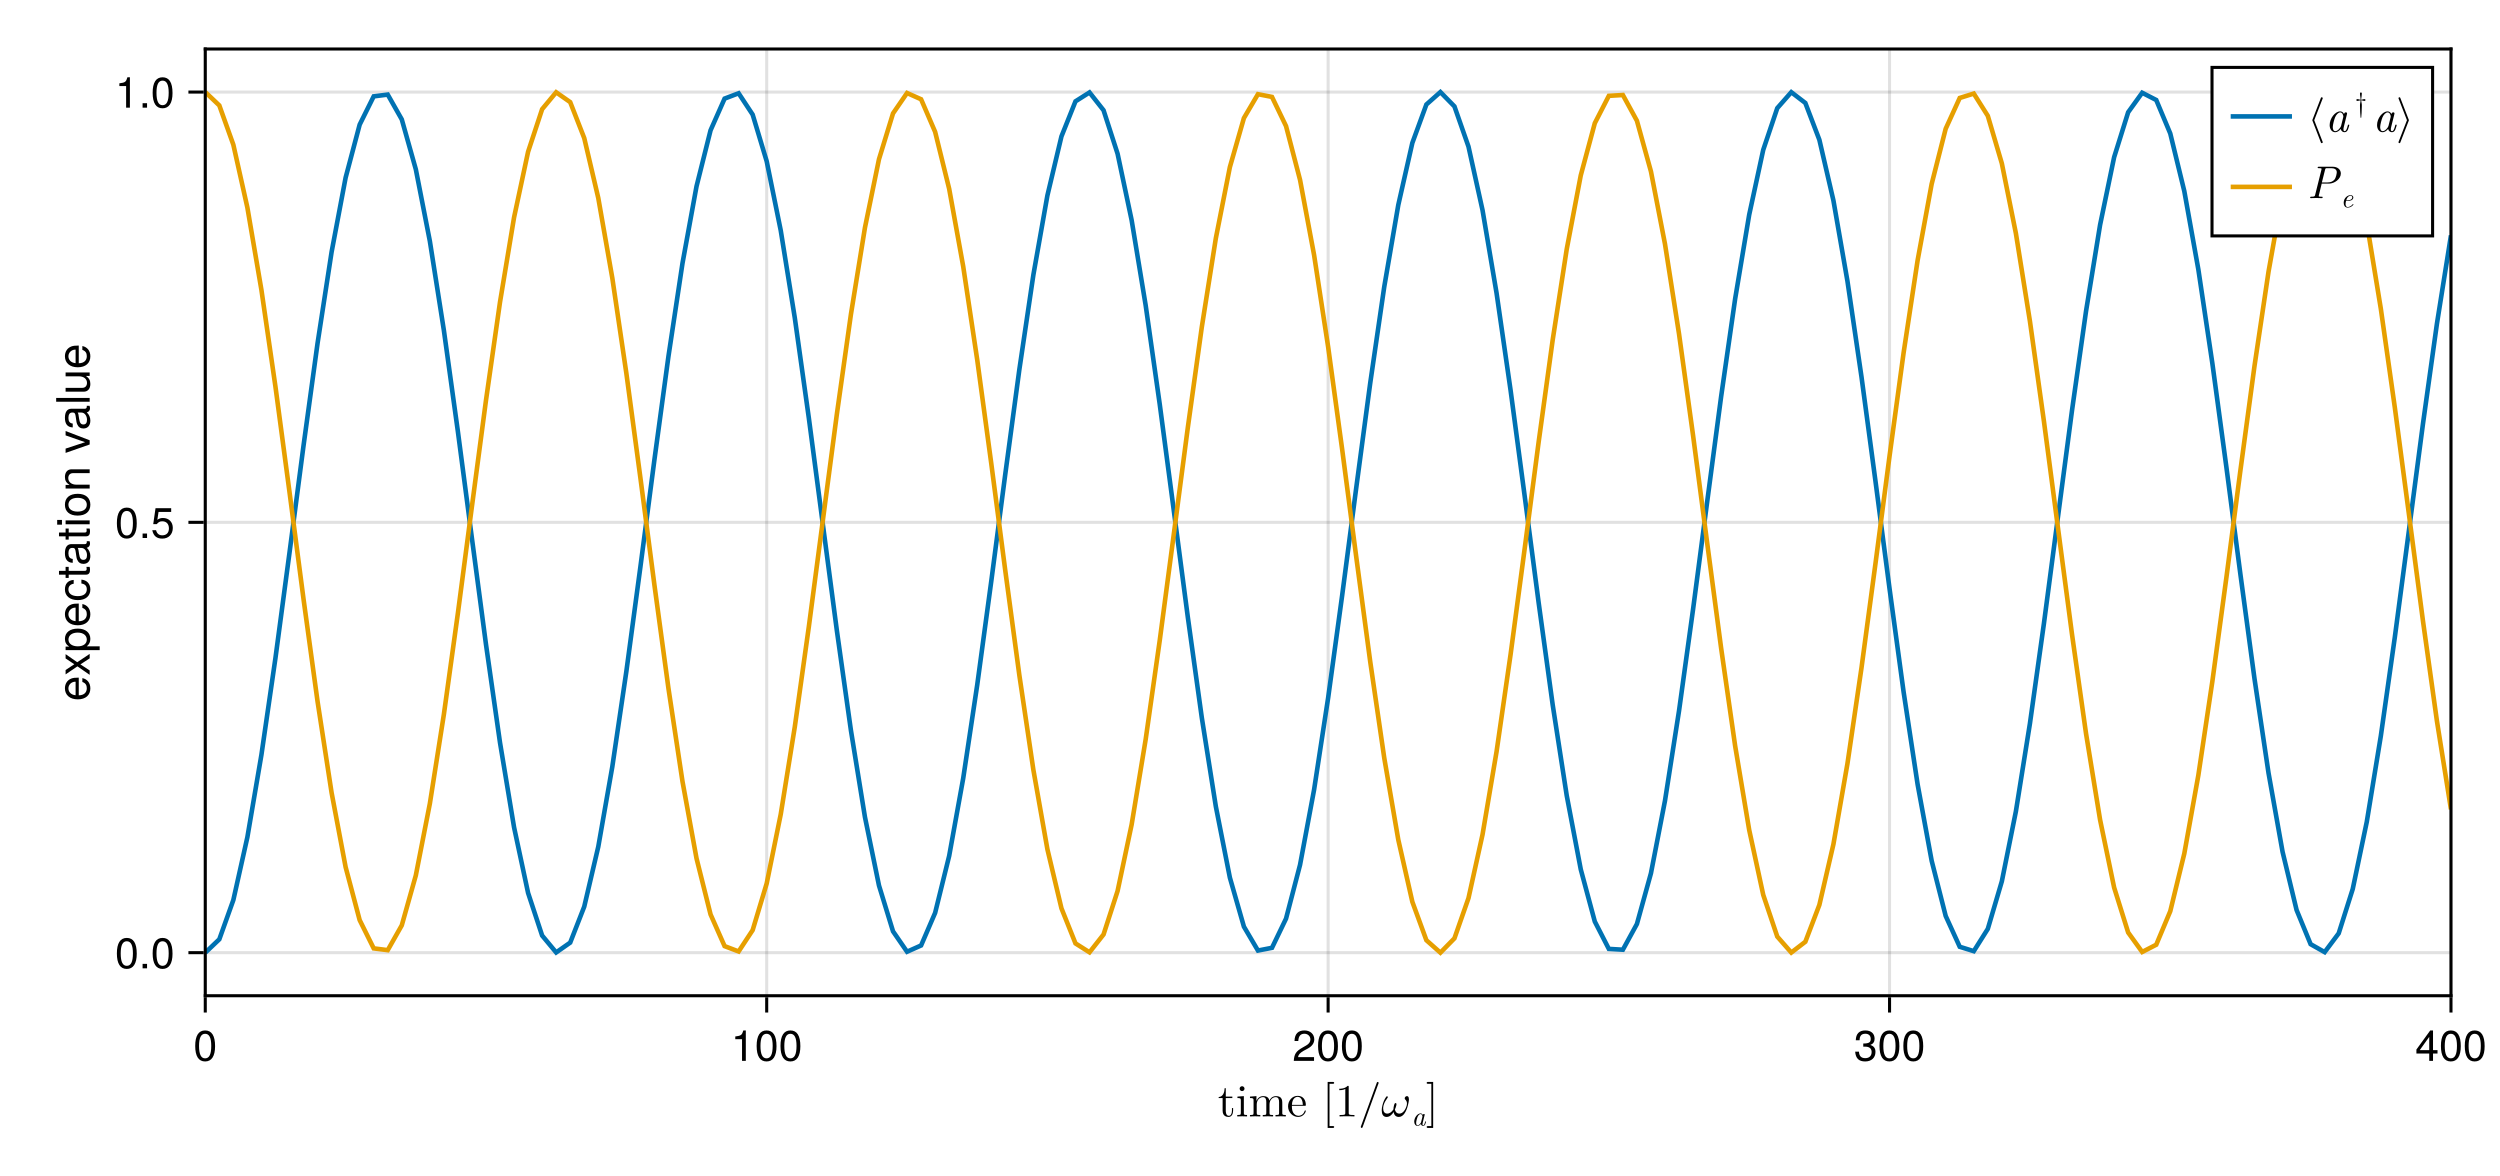 <?xml version="1.0" encoding="UTF-8"?>
<svg xmlns="http://www.w3.org/2000/svg" xmlns:xlink="http://www.w3.org/1999/xlink" width="816" height="384" viewBox="0 0 816 384">
<defs>
<g>
<g id="glyph-0-0-7b65177d">
<path d="M 4.984 -1.859 L 4.984 -2.719 L 4.609 -2.719 L 4.609 -1.891 C 4.609 -0.781 4.156 -0.203 3.594 -0.203 C 2.594 -0.203 2.594 -1.578 2.594 -1.828 L 2.594 -6 L 4.734 -6 L 4.734 -6.469 L 2.594 -6.469 L 2.594 -9.219 L 2.219 -9.219 C 2.203 -8 1.75 -6.391 0.281 -6.328 L 0.281 -6 L 1.562 -6 L 1.562 -1.859 C 1.562 -0.016 2.953 0.172 3.5 0.172 C 4.562 0.172 4.984 -0.906 4.984 -1.859 Z M 4.984 -1.859 "/>
</g>
<g id="glyph-0-1-7b65177d">
<path d="M 12.188 0 L 12.188 -0.469 C 11.422 -0.469 11.047 -0.469 11.031 -0.922 L 11.031 -3.781 C 11.031 -5.062 11.031 -5.531 10.562 -6.078 C 10.344 -6.328 9.859 -6.625 8.984 -6.625 C 7.719 -6.625 7.062 -5.734 6.812 -5.156 C 6.594 -6.469 5.484 -6.625 4.812 -6.625 C 3.719 -6.625 3.016 -5.984 2.594 -5.062 L 2.594 -6.625 L 0.484 -6.469 L 0.484 -6 C 1.531 -6 1.656 -5.891 1.656 -5.156 L 1.656 -1.141 C 1.656 -0.469 1.484 -0.469 0.484 -0.469 L 0.484 0 L 2.172 -0.047 L 3.859 0 L 3.859 -0.469 C 2.844 -0.469 2.688 -0.469 2.688 -1.141 L 2.688 -3.906 C 2.688 -5.453 3.75 -6.297 4.703 -6.297 C 5.656 -6.297 5.812 -5.484 5.812 -4.641 L 5.812 -1.141 C 5.812 -0.469 5.656 -0.469 4.656 -0.469 L 4.656 0 L 6.344 -0.047 L 8.031 0 L 8.031 -0.469 C 7.016 -0.469 6.859 -0.469 6.859 -1.141 L 6.859 -3.906 C 6.859 -5.453 7.922 -6.297 8.875 -6.297 C 9.828 -6.297 9.984 -5.484 9.984 -4.641 L 9.984 -1.141 C 9.984 -0.469 9.828 -0.469 8.812 -0.469 L 8.812 0 L 10.516 -0.047 Z M 12.188 0 "/>
</g>
<g id="glyph-0-2-7b65177d">
<path d="M 3.844 3.453 C 3.844 3.281 3.703 3.156 3.547 3.156 L 2.312 3.156 L 2.312 -10.656 L 3.547 -10.656 C 3.703 -10.656 3.844 -10.781 3.844 -10.953 C 3.844 -11.109 3.703 -11.25 3.547 -11.25 L 1.703 -11.25 L 1.703 3.75 L 3.547 3.75 C 3.703 3.75 3.844 3.609 3.844 3.453 Z M 3.844 3.453 "/>
</g>
<g id="glyph-0-3-7b65177d">
<path d="M 5.047 3.453 C 5.047 3.406 5.047 3.375 5.031 3.344 L 2.266 -3.75 L 5.031 -10.844 C 5.047 -10.875 5.047 -10.906 5.047 -10.953 C 5.047 -11.109 4.906 -11.25 4.734 -11.25 C 4.625 -11.25 4.5 -11.172 4.453 -11.062 L 1.672 -3.859 C 1.656 -3.828 1.656 -3.797 1.656 -3.75 C 1.656 -3.703 1.656 -3.672 1.672 -3.641 L 4.453 3.562 C 4.5 3.672 4.625 3.75 4.734 3.75 C 4.906 3.75 5.047 3.609 5.047 3.453 Z M 5.047 3.453 "/>
</g>
<g id="glyph-0-4-7b65177d">
<path d="M 4.172 -3.859 L 1.375 -11.062 C 1.328 -11.172 1.219 -11.25 1.094 -11.25 C 0.938 -11.25 0.797 -11.109 0.797 -10.953 C 0.797 -10.906 0.797 -10.875 0.812 -10.844 L 3.562 -3.75 L 0.812 3.344 C 0.797 3.375 0.797 3.406 0.797 3.453 C 0.797 3.609 0.938 3.75 1.094 3.75 C 1.219 3.75 1.328 3.672 1.375 3.562 L 4.172 -3.641 C 4.188 -3.672 4.188 -3.703 4.188 -3.75 C 4.188 -3.797 4.188 -3.828 4.172 -3.859 Z M 4.172 -3.859 "/>
</g>
<g id="glyph-1-0-7b65177d">
<path d="M 3.703 0 L 3.703 -0.469 C 2.719 -0.469 2.656 -0.547 2.656 -1.125 L 2.656 -6.625 L 0.562 -6.469 L 0.562 -6 C 1.531 -6 1.672 -5.906 1.672 -5.172 L 1.672 -1.141 C 1.672 -0.469 1.5 -0.469 0.5 -0.469 L 0.5 0 L 2.141 -0.047 C 2.672 -0.047 3.188 -0.016 3.703 0 Z M 2.875 -9.062 C 2.875 -9.469 2.531 -9.859 2.078 -9.859 C 1.578 -9.859 1.281 -9.438 1.281 -9.062 C 1.281 -8.656 1.625 -8.266 2.062 -8.266 C 2.578 -8.266 2.875 -8.688 2.875 -9.062 Z M 2.875 -9.062 "/>
</g>
<g id="glyph-1-1-7b65177d">
<path d="M 6.281 0 L 6.281 -0.469 L 5.812 -0.469 C 4.453 -0.469 4.406 -0.625 4.406 -1.188 L 4.406 -9.594 C 4.406 -9.953 4.406 -9.984 4.062 -9.984 C 3.141 -9.031 1.812 -9.031 1.328 -9.031 L 1.328 -8.562 C 1.641 -8.562 2.516 -8.562 3.297 -8.953 L 3.297 -1.188 C 3.297 -0.641 3.25 -0.469 1.906 -0.469 L 1.422 -0.469 L 1.422 0 C 1.953 -0.047 3.25 -0.047 3.859 -0.047 C 4.453 -0.047 5.766 -0.047 6.281 0 Z M 6.281 0 "/>
</g>
<g id="glyph-1-2-7b65177d">
<path d="M 2.453 3.75 L 2.453 -11.25 L 0.625 -11.25 C 0.469 -11.25 0.328 -11.109 0.328 -10.953 C 0.328 -10.781 0.469 -10.656 0.625 -10.656 L 1.859 -10.656 L 1.859 3.156 L 0.625 3.156 C 0.469 3.156 0.328 3.281 0.328 3.453 C 0.328 3.609 0.469 3.75 0.625 3.75 Z M 2.453 3.75 "/>
</g>
<g id="glyph-2-0-7b65177d">
<path d="M 6.219 -1.781 C 6.219 -1.938 6.109 -1.969 6.031 -1.969 C 5.891 -1.969 5.859 -1.875 5.828 -1.75 C 5.312 -0.203 3.953 -0.203 3.812 -0.203 C 3.062 -0.203 2.453 -0.656 2.109 -1.219 C 1.672 -1.938 1.672 -2.922 1.672 -3.469 L 5.844 -3.469 C 6.188 -3.469 6.219 -3.469 6.219 -3.781 C 6.219 -5.266 5.422 -6.719 3.547 -6.719 C 1.797 -6.719 0.422 -5.172 0.422 -3.297 C 0.422 -1.297 2 0.172 3.719 0.172 C 5.547 0.172 6.219 -1.5 6.219 -1.781 Z M 5.234 -3.781 L 1.688 -3.781 C 1.766 -6.016 3.031 -6.391 3.547 -6.391 C 5.078 -6.391 5.234 -4.359 5.234 -3.781 Z M 5.234 -3.781 "/>
</g>
<g id="glyph-2-1-7b65177d">
</g>
<g id="glyph-2-2-7b65177d">
<path d="M 6.672 -10.953 C 6.672 -11.109 6.547 -11.25 6.375 -11.25 C 6.234 -11.25 6.141 -11.172 6.094 -11.062 L 0.859 3.344 C 0.844 3.375 0.844 3.422 0.844 3.453 C 0.844 3.609 0.969 3.75 1.141 3.75 C 1.281 3.75 1.375 3.672 1.422 3.562 L 6.656 -10.844 C 6.672 -10.875 6.672 -10.922 6.672 -10.953 Z M 6.672 -10.953 "/>
</g>
<g id="glyph-2-3-7b65177d">
<path d="M 9.062 -5.578 C 9.062 -5.969 8.984 -6.297 8.766 -6.5 C 8.672 -6.578 8.547 -6.625 8.422 -6.625 C 8.234 -6.625 8.047 -6.547 7.891 -6.391 C 7.75 -6.234 7.688 -6.078 7.688 -5.906 C 7.688 -5.766 7.734 -5.641 7.844 -5.531 C 8.219 -5.203 8.422 -4.734 8.422 -4.219 C 8.422 -4.031 8.406 -3.844 8.359 -3.656 C 8.016 -2.297 7.141 -0.922 5.953 -0.922 C 5.109 -0.922 4.625 -1.484 4.484 -2.266 C 4.688 -2.688 4.828 -3.141 4.938 -3.578 C 4.969 -3.719 5 -3.859 5 -3.969 C 5 -4.203 4.922 -4.359 4.703 -4.359 C 4.422 -4.359 4.281 -3.984 4.203 -3.656 C 4.078 -3.188 4.016 -2.75 4 -2.312 C 3.516 -1.5 2.797 -0.922 1.969 -0.922 C 1.047 -0.922 0.656 -1.672 0.656 -2.609 C 0.656 -2.906 0.703 -3.25 0.781 -3.578 C 1 -4.484 1.547 -5.328 2.109 -6.125 C 2.156 -6.188 2.188 -6.25 2.188 -6.312 C 2.188 -6.406 2.125 -6.484 2.062 -6.531 C 2.016 -6.562 1.969 -6.562 1.922 -6.562 C 1.828 -6.562 1.719 -6.516 1.656 -6.422 C 1.031 -5.562 0.656 -4.609 0.422 -3.656 C 0.266 -3.094 0.188 -2.5 0.188 -1.984 C 0.188 -0.766 0.625 0.172 1.766 0.172 C 2.719 0.172 3.5 -0.5 4.062 -1.422 C 4.234 -0.5 4.75 0.172 5.766 0.172 C 7.312 0.172 8.266 -1.766 8.719 -3.578 C 8.875 -4.234 9.062 -4.984 9.062 -5.578 Z M 9.062 -5.578 "/>
</g>
<g id="glyph-3-0-7b65177d">
<path d="M 4.719 -1.281 C 4.719 -1.375 4.656 -1.375 4.594 -1.375 C 4.484 -1.375 4.469 -1.375 4.422 -1.172 C 4.297 -0.672 4.125 -0.094 3.812 -0.094 C 3.578 -0.094 3.578 -0.344 3.578 -0.469 C 3.578 -0.531 3.578 -0.672 3.641 -0.922 L 4.25 -3.375 C 4.297 -3.5 4.297 -3.516 4.297 -3.562 C 4.297 -3.75 4.141 -3.797 4.047 -3.797 C 3.766 -3.797 3.703 -3.484 3.688 -3.453 C 3.516 -3.828 3.234 -3.984 2.938 -3.984 C 1.938 -3.984 0.875 -2.609 0.875 -1.297 C 0.875 -0.531 1.297 0.094 1.969 0.094 C 2.297 0.094 2.688 -0.094 3.047 -0.531 C 3.156 -0.094 3.484 0.094 3.797 0.094 C 4.125 0.094 4.312 -0.125 4.453 -0.406 C 4.609 -0.75 4.719 -1.281 4.719 -1.281 Z M 3.109 -1.109 C 3.047 -0.828 2.484 -0.094 1.984 -0.094 C 1.562 -0.094 1.5 -0.625 1.5 -0.906 C 1.5 -1.344 1.766 -2.406 1.938 -2.781 C 2.156 -3.328 2.578 -3.781 2.938 -3.781 C 3.344 -3.781 3.562 -3.312 3.562 -2.938 C 3.562 -2.938 3.562 -2.875 3.531 -2.812 Z M 3.109 -1.109 "/>
</g>
<g id="glyph-4-0-7b65177d">
<path d="M 7.094 -4.781 C 7.094 -1.516 5.953 0.203 3.844 0.203 C 1.719 0.203 0.609 -1.516 0.609 -4.859 C 0.609 -8.188 1.703 -9.922 3.844 -9.922 C 6 -9.922 7.094 -8.219 7.094 -4.781 Z M 5.844 -4.891 C 5.844 -7.547 5.188 -8.828 3.844 -8.828 C 2.516 -8.828 1.859 -7.562 1.859 -4.844 C 1.859 -2.125 2.516 -0.812 3.828 -0.812 C 5.188 -0.812 5.844 -2.078 5.844 -4.891 Z M 5.844 -4.891 "/>
</g>
<g id="glyph-5-0-7b65177d">
<path d="M 4.859 0 C 4.859 0 3.625 0 3.625 0 C 3.625 0 3.625 -7.062 3.625 -7.062 C 3.625 -7.062 1.422 -7.062 1.422 -7.062 C 1.422 -7.062 1.422 -7.953 1.422 -7.953 C 3.328 -8.188 3.609 -8.406 4.047 -9.922 C 4.047 -9.922 4.859 -9.922 4.859 -9.922 C 4.859 -9.922 4.859 0 4.859 0 Z M 4.859 0 "/>
</g>
<g id="glyph-5-1-7b65177d">
<path d="M 7.094 -4.781 C 7.094 -1.516 5.953 0.203 3.844 0.203 C 1.719 0.203 0.609 -1.516 0.609 -4.859 C 0.609 -8.188 1.703 -9.922 3.844 -9.922 C 6 -9.922 7.094 -8.219 7.094 -4.781 Z M 5.844 -4.891 C 5.844 -7.547 5.188 -8.828 3.844 -8.828 C 2.516 -8.828 1.859 -7.562 1.859 -4.844 C 1.859 -2.125 2.516 -0.812 3.828 -0.812 C 5.188 -0.812 5.844 -2.078 5.844 -4.891 Z M 5.844 -4.891 "/>
</g>
<g id="glyph-5-2-7b65177d">
<path d="M 7.156 -7.016 C 7.156 -5.797 6.438 -4.766 5.047 -4.016 C 5.047 -4.016 3.656 -3.266 3.656 -3.266 C 2.438 -2.547 1.984 -2.031 1.859 -1.219 C 1.859 -1.219 7.078 -1.219 7.078 -1.219 C 7.078 -1.219 7.078 0 7.078 0 C 7.078 0 0.469 0 0.469 0 C 0.594 -2.188 1.188 -3.125 3.266 -4.297 C 3.266 -4.297 4.547 -5.031 4.547 -5.031 C 5.438 -5.531 5.891 -6.203 5.891 -6.984 C 5.891 -8.047 5.047 -8.844 3.938 -8.844 C 2.719 -8.844 2.031 -8.141 1.938 -6.484 C 1.938 -6.484 0.703 -6.484 0.703 -6.484 C 0.766 -8.891 1.953 -9.922 3.969 -9.922 C 5.859 -9.922 7.156 -8.688 7.156 -7.016 Z M 7.156 -7.016 "/>
</g>
<g id="glyph-5-3-7b65177d">
<path d="M 7.078 -2.891 C 7.078 -1.016 5.766 0.203 3.719 0.203 C 1.688 0.203 0.609 -0.781 0.453 -3 C 0.453 -3 1.688 -3 1.688 -3 C 1.766 -1.547 2.422 -0.875 3.766 -0.875 C 5.047 -0.875 5.828 -1.625 5.828 -2.875 C 5.828 -3.969 5.125 -4.625 3.766 -4.625 C 3.766 -4.625 3.094 -4.625 3.094 -4.625 C 3.094 -4.625 3.094 -5.656 3.094 -5.656 C 5.062 -5.656 5.531 -6.094 5.531 -7.156 C 5.531 -8.203 4.875 -8.844 3.781 -8.844 C 2.516 -8.844 1.922 -8.188 1.891 -6.719 C 1.891 -6.719 0.656 -6.719 0.656 -6.719 C 0.703 -8.828 1.766 -9.922 3.766 -9.922 C 5.656 -9.922 6.797 -8.906 6.797 -7.203 C 6.797 -6.203 6.328 -5.562 5.406 -5.188 C 6.594 -4.781 7.078 -4.094 7.078 -2.891 Z M 7.078 -2.891 "/>
</g>
<g id="glyph-5-4-7b65177d">
<path d="M 7.281 -2.375 C 7.281 -2.375 5.812 -2.375 5.812 -2.375 C 5.812 -2.375 5.812 0 5.812 0 C 5.812 0 4.578 0 4.578 0 C 4.578 0 4.578 -2.375 4.578 -2.375 C 4.578 -2.375 0.391 -2.375 0.391 -2.375 C 0.391 -2.375 0.391 -3.688 0.391 -3.688 C 0.391 -3.688 4.906 -9.922 4.906 -9.922 C 4.906 -9.922 5.812 -9.922 5.812 -9.922 C 5.812 -9.922 5.812 -3.484 5.812 -3.484 C 5.812 -3.484 7.281 -3.484 7.281 -3.484 C 7.281 -3.484 7.281 -2.375 7.281 -2.375 Z M 4.578 -3.484 C 4.578 -3.484 4.578 -7.828 4.578 -7.828 C 4.578 -7.828 1.469 -3.484 1.469 -3.484 C 1.469 -3.484 4.578 -3.484 4.578 -3.484 Z M 4.578 -3.484 "/>
</g>
<g id="glyph-5-5-7b65177d">
<path d="M 2.672 0 C 2.672 0 1.219 0 1.219 0 C 1.219 0 1.219 -1.453 1.219 -1.453 C 1.219 -1.453 2.672 -1.453 2.672 -1.453 C 2.672 -1.453 2.672 0 2.672 0 Z M 2.672 0 "/>
</g>
<g id="glyph-6-0-7b65177d">
<path d="M 7.094 -4.781 C 7.094 -1.516 5.953 0.203 3.844 0.203 C 1.719 0.203 0.609 -1.516 0.609 -4.859 C 0.609 -8.188 1.703 -9.922 3.844 -9.922 C 6 -9.922 7.094 -8.219 7.094 -4.781 Z M 5.844 -4.891 C 5.844 -7.547 5.188 -8.828 3.844 -8.828 C 2.516 -8.828 1.859 -7.562 1.859 -4.844 C 1.859 -2.125 2.516 -0.812 3.828 -0.812 C 5.188 -0.812 5.844 -2.078 5.844 -4.891 Z M 5.844 -4.891 "/>
</g>
<g id="glyph-7-0-7b65177d">
<path d="M 7.094 -4.781 C 7.094 -1.516 5.953 0.203 3.844 0.203 C 1.719 0.203 0.609 -1.516 0.609 -4.859 C 0.609 -8.188 1.703 -9.922 3.844 -9.922 C 6 -9.922 7.094 -8.219 7.094 -4.781 Z M 5.844 -4.891 C 5.844 -7.547 5.188 -8.828 3.844 -8.828 C 2.516 -8.828 1.859 -7.562 1.859 -4.844 C 1.859 -2.125 2.516 -0.812 3.828 -0.812 C 5.188 -0.812 5.844 -2.078 5.844 -4.891 Z M 5.844 -4.891 "/>
</g>
<g id="glyph-8-0-7b65177d">
<path d="M -3.562 -7.688 C -3.562 -7.688 -3.562 -1.906 -3.562 -1.906 C -1.766 -1.938 -0.938 -2.906 -0.938 -4.219 C -0.938 -5.219 -1.344 -5.922 -2.391 -6.266 C -2.391 -6.266 -2.391 -7.531 -2.391 -7.531 C -0.797 -7.219 0.219 -5.969 0.219 -4.172 C 0.219 -1.969 -1.312 -0.594 -3.891 -0.594 C -6.469 -0.594 -8.078 -2.016 -8.078 -4.203 C -8.078 -5.672 -7.312 -6.875 -6.016 -7.375 C -5.438 -7.609 -4.703 -7.688 -3.562 -7.688 Z M -4.688 -6.359 C -5.906 -6.359 -6.938 -5.422 -6.938 -4.188 C -6.938 -2.922 -5.984 -2.047 -4.594 -1.938 C -4.594 -1.938 -4.594 -6.344 -4.594 -6.344 C -4.625 -6.359 -4.688 -6.359 -4.688 -6.359 Z M -4.688 -6.359 "/>
</g>
<g id="glyph-8-1-7b65177d">
<path d="M 0 -7.094 C 0 -7.094 0 -5.641 0 -5.641 C 0 -5.641 -3.016 -3.672 -3.016 -3.672 C -3.016 -3.672 0 -1.688 0 -1.688 C 0 -1.688 0 -0.25 0 -0.25 C 0 -0.25 -4 -3.031 -4 -3.031 C -4 -3.031 -7.859 -0.406 -7.859 -0.406 C -7.859 -0.406 -7.859 -1.828 -7.859 -1.828 C -7.859 -1.828 -5.016 -3.719 -5.016 -3.719 C -5.016 -3.719 -7.859 -5.609 -7.859 -5.609 C -7.859 -5.609 -7.859 -7.016 -7.859 -7.016 C -7.859 -7.016 -4.062 -4.375 -4.062 -4.375 C -4.062 -4.375 0 -7.094 0 -7.094 Z M 0 -7.094 "/>
</g>
<g id="glyph-8-2-7b65177d">
<path d="M -2.703 -7.156 C -0.906 -7 0.219 -5.812 0.219 -3.938 C 0.219 -1.812 -1.312 -0.469 -3.859 -0.469 C -6.469 -0.469 -8.078 -1.844 -8.078 -3.953 C -8.078 -5.719 -7.141 -6.922 -5.219 -7.062 C -5.219 -7.062 -5.219 -5.812 -5.219 -5.812 C -6.312 -5.656 -6.938 -5 -6.938 -3.938 C -6.938 -2.578 -5.812 -1.766 -3.859 -1.766 C -2 -1.766 -0.938 -2.594 -0.938 -3.969 C -0.938 -5.047 -1.438 -5.688 -2.703 -5.891 C -2.703 -5.891 -2.703 -7.156 -2.703 -7.156 Z M -2.703 -7.156 "/>
</g>
<g id="glyph-8-3-7b65177d">
<path d="M 0 -7.312 C 0 -7.312 0 -6.062 0 -6.062 C 0 -6.062 -5.438 -6.062 -5.438 -6.062 C -6.391 -6.062 -6.984 -5.438 -6.984 -4.438 C -6.984 -3.172 -5.938 -2.297 -4.328 -2.297 C -4.328 -2.297 0 -2.297 0 -2.297 C 0 -2.297 0 -1.047 0 -1.047 C 0 -1.047 -7.859 -1.047 -7.859 -1.047 C -7.859 -1.047 -7.859 -2.203 -7.859 -2.203 C -7.859 -2.203 -6.547 -2.203 -6.547 -2.203 C -7.641 -2.891 -8.078 -3.641 -8.078 -4.812 C -8.078 -6.328 -7.25 -7.312 -5.938 -7.312 C -5.938 -7.312 0 -7.312 0 -7.312 Z M 0 -7.312 "/>
</g>
<g id="glyph-8-4-7b65177d">
<path d="M 0 -2.266 C 0 -2.266 0 -1.016 0 -1.016 C 0 -1.016 -10.938 -1.016 -10.938 -1.016 C -10.938 -1.016 -10.938 -2.266 -10.938 -2.266 C -10.938 -2.266 0 -2.266 0 -2.266 Z M 0 -2.266 "/>
</g>
<g id="glyph-8-5-7b65177d">
<path d="M 0 -7.234 C 0 -7.234 0 -6.109 0 -6.109 C 0 -6.109 -1.219 -6.109 -1.219 -6.109 C -0.188 -5.375 0.219 -4.641 0.219 -3.484 C 0.219 -1.953 -0.609 -0.969 -1.922 -0.969 C -1.922 -0.969 -7.859 -0.969 -7.859 -0.969 C -7.859 -0.969 -7.859 -2.219 -7.859 -2.219 C -7.859 -2.219 -2.422 -2.219 -2.422 -2.219 C -1.469 -2.219 -0.875 -2.844 -0.875 -3.844 C -0.875 -5.141 -1.922 -5.984 -3.531 -5.984 C -3.531 -5.984 -7.859 -5.984 -7.859 -5.984 C -7.859 -5.984 -7.859 -7.234 -7.859 -7.234 C -7.859 -7.234 0 -7.234 0 -7.234 Z M 0 -7.234 "/>
</g>
<g id="glyph-9-0-7b65177d">
<path d="M -3.859 -7.844 C -1.344 -7.844 0.219 -6.516 0.219 -4.484 C 0.219 -3.469 -0.141 -2.734 -0.938 -2.062 C -0.938 -2.062 3.266 -2.062 3.266 -2.062 C 3.266 -2.062 3.266 -0.828 3.266 -0.828 C 3.266 -0.828 -7.859 -0.828 -7.859 -0.828 C -7.859 -0.828 -7.859 -1.969 -7.859 -1.969 C -7.859 -1.969 -6.672 -1.969 -6.672 -1.969 C -7.609 -2.547 -8.078 -3.406 -8.078 -4.469 C -8.078 -6.562 -6.5 -7.844 -3.859 -7.844 Z M -3.891 -6.547 C -5.766 -6.547 -6.922 -5.641 -6.922 -4.266 C -6.922 -2.938 -5.719 -2.062 -3.875 -2.062 C -2.031 -2.062 -0.938 -2.938 -0.938 -4.266 C -0.938 -5.625 -2.094 -6.547 -3.891 -6.547 Z M -3.891 -6.547 "/>
</g>
<g id="glyph-9-1-7b65177d">
<path d="M -3.562 -7.688 C -3.562 -7.688 -3.562 -1.906 -3.562 -1.906 C -1.766 -1.938 -0.938 -2.906 -0.938 -4.219 C -0.938 -5.219 -1.344 -5.922 -2.391 -6.266 C -2.391 -6.266 -2.391 -7.531 -2.391 -7.531 C -0.797 -7.219 0.219 -5.969 0.219 -4.172 C 0.219 -1.969 -1.312 -0.594 -3.891 -0.594 C -6.469 -0.594 -8.078 -2.016 -8.078 -4.203 C -8.078 -5.672 -7.312 -6.875 -6.016 -7.375 C -5.438 -7.609 -4.703 -7.688 -3.562 -7.688 Z M -4.688 -6.359 C -5.906 -6.359 -6.938 -5.422 -6.938 -4.188 C -6.938 -2.922 -5.984 -2.047 -4.594 -1.938 C -4.594 -1.938 -4.594 -6.344 -4.594 -6.344 C -4.625 -6.359 -4.688 -6.359 -4.688 -6.359 Z M -4.688 -6.359 "/>
</g>
<g id="glyph-10-0-7b65177d">
<path d="M 0 -3.812 C 0.078 -3.391 0.109 -3.094 0.109 -2.797 C 0.109 -1.812 -0.344 -1.281 -1.141 -1.281 C -1.141 -1.281 -6.844 -1.281 -6.844 -1.281 C -6.844 -1.281 -6.844 -0.203 -6.844 -0.203 C -6.844 -0.203 -7.859 -0.203 -7.859 -0.203 C -7.859 -0.203 -7.859 -1.281 -7.859 -1.281 C -7.859 -1.281 -10.016 -1.281 -10.016 -1.281 C -10.016 -1.281 -10.016 -2.516 -10.016 -2.516 C -10.016 -2.516 -7.859 -2.516 -7.859 -2.516 C -7.859 -2.516 -7.859 -3.812 -7.859 -3.812 C -7.859 -3.812 -6.844 -3.812 -6.844 -3.812 C -6.844 -3.812 -6.844 -2.516 -6.844 -2.516 C -6.844 -2.516 -1.688 -2.516 -1.688 -2.516 C -1.141 -2.516 -0.984 -2.672 -0.984 -3.203 C -0.984 -3.453 -1 -3.641 -1.047 -3.812 C -1.047 -3.812 0 -3.812 0 -3.812 Z M 0 -3.812 "/>
</g>
<g id="glyph-11-0-7b65177d">
<path d="M -0.031 -8.031 C 0.078 -7.625 0.109 -7.422 0.109 -7.172 C 0.109 -6.562 -0.328 -6.016 -0.938 -5.875 C -0.188 -5.188 0.219 -4.219 0.219 -3.203 C 0.219 -1.625 -0.609 -0.625 -2.047 -0.625 C -3 -0.625 -3.703 -1.094 -4.078 -2.016 C -4.281 -2.484 -4.328 -2.766 -4.562 -4.531 C -4.688 -5.516 -4.906 -5.828 -5.438 -5.828 C -5.438 -5.828 -5.766 -5.828 -5.766 -5.828 C -6.516 -5.828 -6.938 -5.203 -6.938 -4.078 C -6.938 -2.906 -6.5 -2.344 -5.531 -2.234 C -5.531 -2.234 -5.531 -0.969 -5.531 -0.969 C -7.344 -1.047 -8.078 -2.219 -8.078 -4.125 C -8.078 -6.062 -7.328 -7.078 -5.938 -7.078 C -5.938 -7.078 -1.562 -7.078 -1.562 -7.078 C -1.172 -7.078 -0.938 -7.312 -0.938 -7.75 C -0.938 -7.828 -0.938 -7.891 -0.969 -8.031 C -0.969 -8.031 -0.031 -8.031 -0.031 -8.031 Z M -2.719 -5.828 C -2.719 -5.828 -3.891 -5.828 -3.891 -5.828 C -3.688 -5.422 -3.625 -5.141 -3.453 -3.828 C -3.25 -2.484 -2.891 -1.938 -2.062 -1.938 C -1.219 -1.938 -0.875 -2.5 -0.875 -3.484 C -0.875 -4.688 -1.594 -5.828 -2.719 -5.828 Z M -2.719 -5.828 "/>
</g>
<g id="glyph-12-0-7b65177d">
<path d="M 0 -3.812 C 0.078 -3.391 0.109 -3.094 0.109 -2.797 C 0.109 -1.812 -0.344 -1.281 -1.141 -1.281 C -1.141 -1.281 -6.844 -1.281 -6.844 -1.281 C -6.844 -1.281 -6.844 -0.203 -6.844 -0.203 C -6.844 -0.203 -7.859 -0.203 -7.859 -0.203 C -7.859 -0.203 -7.859 -1.281 -7.859 -1.281 C -7.859 -1.281 -10.016 -1.281 -10.016 -1.281 C -10.016 -1.281 -10.016 -2.516 -10.016 -2.516 C -10.016 -2.516 -7.859 -2.516 -7.859 -2.516 C -7.859 -2.516 -7.859 -3.812 -7.859 -3.812 C -7.859 -3.812 -6.844 -3.812 -6.844 -3.812 C -6.844 -3.812 -6.844 -2.516 -6.844 -2.516 C -6.844 -2.516 -1.688 -2.516 -1.688 -2.516 C -1.141 -2.516 -0.984 -2.672 -0.984 -3.203 C -0.984 -3.453 -1 -3.641 -1.047 -3.812 C -1.047 -3.812 0 -3.812 0 -3.812 Z M 0 -3.812 "/>
</g>
<g id="glyph-12-1-7b65177d">
<path d="M 0 -2.297 C 0 -2.297 0 -1.047 0 -1.047 C 0 -1.047 -7.859 -1.047 -7.859 -1.047 C -7.859 -1.047 -7.859 -2.297 -7.859 -2.297 C -7.859 -2.297 0 -2.297 0 -2.297 Z M -9.047 -2.453 C -9.047 -2.453 -9.047 -0.906 -9.047 -0.906 C -9.047 -0.906 -10.609 -0.906 -10.609 -0.906 C -10.609 -0.906 -10.609 -2.453 -10.609 -2.453 C -10.609 -2.453 -9.047 -2.453 -9.047 -2.453 Z M -9.047 -2.453 "/>
</g>
<g id="glyph-12-2-7b65177d">
<path d="M -3.875 -7.656 C -1.297 -7.656 0.219 -6.297 0.219 -4.094 C 0.219 -1.859 -1.297 -0.547 -3.938 -0.547 C -6.562 -0.547 -8.078 -1.875 -8.078 -4.078 C -8.078 -6.344 -6.578 -7.656 -3.875 -7.656 Z M -3.891 -6.344 C -5.828 -6.344 -6.938 -5.5 -6.938 -4.094 C -6.938 -2.703 -5.812 -1.844 -3.938 -1.844 C -2.031 -1.844 -0.938 -2.703 -0.938 -4.094 C -0.938 -5.469 -2.047 -6.344 -3.891 -6.344 Z M -3.891 -6.344 "/>
</g>
<g id="glyph-13-0-7b65177d">
</g>
<g id="glyph-13-1-7b65177d">
<path d="M -7.859 -7.297 C -7.859 -7.297 0 -4.281 0 -4.281 C 0 -4.281 0 -2.906 0 -2.906 C 0 -2.906 -7.859 -0.156 -7.859 -0.156 C -7.859 -0.156 -7.859 -1.562 -7.859 -1.562 C -7.859 -1.562 -1.484 -3.656 -1.484 -3.656 C -1.484 -3.656 -7.859 -5.875 -7.859 -5.875 C -7.859 -5.875 -7.859 -7.297 -7.859 -7.297 Z M -7.859 -7.297 "/>
</g>
<g id="glyph-14-0-7b65177d">
<path d="M -0.031 -8.031 C 0.078 -7.625 0.109 -7.422 0.109 -7.172 C 0.109 -6.562 -0.328 -6.016 -0.938 -5.875 C -0.188 -5.188 0.219 -4.219 0.219 -3.203 C 0.219 -1.625 -0.609 -0.625 -2.047 -0.625 C -3 -0.625 -3.703 -1.094 -4.078 -2.016 C -4.281 -2.484 -4.328 -2.766 -4.562 -4.531 C -4.688 -5.516 -4.906 -5.828 -5.438 -5.828 C -5.438 -5.828 -5.766 -5.828 -5.766 -5.828 C -6.516 -5.828 -6.938 -5.203 -6.938 -4.078 C -6.938 -2.906 -6.5 -2.344 -5.531 -2.234 C -5.531 -2.234 -5.531 -0.969 -5.531 -0.969 C -7.344 -1.047 -8.078 -2.219 -8.078 -4.125 C -8.078 -6.062 -7.328 -7.078 -5.938 -7.078 C -5.938 -7.078 -1.562 -7.078 -1.562 -7.078 C -1.172 -7.078 -0.938 -7.312 -0.938 -7.75 C -0.938 -7.828 -0.938 -7.891 -0.969 -8.031 C -0.969 -8.031 -0.031 -8.031 -0.031 -8.031 Z M -2.719 -5.828 C -2.719 -5.828 -3.891 -5.828 -3.891 -5.828 C -3.688 -5.422 -3.625 -5.141 -3.453 -3.828 C -3.25 -2.484 -2.891 -1.938 -2.062 -1.938 C -1.219 -1.938 -0.875 -2.5 -0.875 -3.484 C -0.875 -4.688 -1.594 -5.828 -2.719 -5.828 Z M -2.719 -5.828 "/>
</g>
<g id="glyph-15-0-7b65177d">
<path d="M 7.094 -4.781 C 7.094 -1.516 5.953 0.203 3.844 0.203 C 1.719 0.203 0.609 -1.516 0.609 -4.859 C 0.609 -8.188 1.703 -9.922 3.844 -9.922 C 6 -9.922 7.094 -8.219 7.094 -4.781 Z M 5.844 -4.891 C 5.844 -7.547 5.188 -8.828 3.844 -8.828 C 2.516 -8.828 1.859 -7.562 1.859 -4.844 C 1.859 -2.125 2.516 -0.812 3.828 -0.812 C 5.188 -0.812 5.844 -2.078 5.844 -4.891 Z M 5.844 -4.891 "/>
</g>
<g id="glyph-16-0-7b65177d">
<path d="M 7.094 -4.781 C 7.094 -1.516 5.953 0.203 3.844 0.203 C 1.719 0.203 0.609 -1.516 0.609 -4.859 C 0.609 -8.188 1.703 -9.922 3.844 -9.922 C 6 -9.922 7.094 -8.219 7.094 -4.781 Z M 5.844 -4.891 C 5.844 -7.547 5.188 -8.828 3.844 -8.828 C 2.516 -8.828 1.859 -7.562 1.859 -4.844 C 1.859 -2.125 2.516 -0.812 3.828 -0.812 C 5.188 -0.812 5.844 -2.078 5.844 -4.891 Z M 5.844 -4.891 "/>
</g>
<g id="glyph-16-1-7b65177d">
<path d="M 7.188 -3.297 C 7.188 -1.188 5.781 0.203 3.781 0.203 C 2.016 0.203 0.891 -0.578 0.484 -2.547 C 0.484 -2.547 1.719 -2.547 1.719 -2.547 C 2.016 -1.422 2.672 -0.875 3.75 -0.875 C 5.094 -0.875 5.922 -1.688 5.922 -3.125 C 5.922 -4.594 5.078 -5.453 3.75 -5.453 C 2.984 -5.453 2.5 -5.203 1.938 -4.516 C 1.938 -4.516 0.797 -4.516 0.797 -4.516 C 0.797 -4.516 1.547 -9.719 1.547 -9.719 C 1.547 -9.719 6.656 -9.719 6.656 -9.719 C 6.656 -9.719 6.656 -8.5 6.656 -8.5 C 6.656 -8.5 2.531 -8.5 2.531 -8.5 C 2.531 -8.5 2.141 -5.938 2.141 -5.938 C 2.719 -6.359 3.281 -6.531 3.969 -6.531 C 5.875 -6.531 7.188 -5.25 7.188 -3.297 Z M 7.188 -3.297 "/>
</g>
<g id="glyph-17-0-7b65177d">
<path d="M 2.672 0 C 2.672 0 1.219 0 1.219 0 C 1.219 0 1.219 -1.453 1.219 -1.453 C 1.219 -1.453 2.672 -1.453 2.672 -1.453 C 2.672 -1.453 2.672 0 2.672 0 Z M 2.672 0 "/>
</g>
<g id="glyph-18-0-7b65177d">
<path d="M 4.859 0 C 4.859 0 3.625 0 3.625 0 C 3.625 0 3.625 -7.062 3.625 -7.062 C 3.625 -7.062 1.422 -7.062 1.422 -7.062 C 1.422 -7.062 1.422 -7.953 1.422 -7.953 C 3.328 -8.188 3.609 -8.406 4.047 -9.922 C 4.047 -9.922 4.859 -9.922 4.859 -9.922 C 4.859 -9.922 4.859 0 4.859 0 Z M 4.859 0 "/>
</g>
<g id="glyph-18-1-7b65177d">
<path d="M 7.094 -4.781 C 7.094 -1.516 5.953 0.203 3.844 0.203 C 1.719 0.203 0.609 -1.516 0.609 -4.859 C 0.609 -8.188 1.703 -9.922 3.844 -9.922 C 6 -9.922 7.094 -8.219 7.094 -4.781 Z M 5.844 -4.891 C 5.844 -7.547 5.188 -8.828 3.844 -8.828 C 2.516 -8.828 1.859 -7.562 1.859 -4.844 C 1.859 -2.125 2.516 -0.812 3.828 -0.812 C 5.188 -0.812 5.844 -2.078 5.844 -4.891 Z M 5.844 -4.891 "/>
</g>
<g id="glyph-19-0-7b65177d">
<path d="M 2.672 0 C 2.672 0 1.219 0 1.219 0 C 1.219 0 1.219 -1.453 1.219 -1.453 C 1.219 -1.453 2.672 -1.453 2.672 -1.453 C 2.672 -1.453 2.672 0 2.672 0 Z M 2.672 0 "/>
</g>
<g id="glyph-20-0-7b65177d">
<path d="M 7.875 -2.141 C 7.875 -2.297 7.75 -2.297 7.656 -2.297 C 7.469 -2.297 7.453 -2.281 7.359 -1.953 C 7.156 -1.109 6.875 -0.172 6.359 -0.172 C 5.969 -0.172 5.969 -0.562 5.969 -0.781 C 5.969 -0.891 5.969 -1.125 6.078 -1.547 L 7.094 -5.625 C 7.156 -5.828 7.156 -5.859 7.156 -5.938 C 7.156 -6.25 6.906 -6.328 6.75 -6.328 C 6.266 -6.328 6.172 -5.812 6.156 -5.75 C 5.859 -6.391 5.391 -6.625 4.906 -6.625 C 3.234 -6.625 1.469 -4.344 1.469 -2.156 C 1.469 -0.891 2.156 0.172 3.281 0.172 C 3.828 0.172 4.484 -0.156 5.078 -0.891 C 5.25 -0.156 5.812 0.172 6.328 0.172 C 6.891 0.172 7.203 -0.203 7.422 -0.672 C 7.688 -1.25 7.875 -2.141 7.875 -2.141 Z M 5.188 -1.859 C 5.062 -1.375 4.141 -0.172 3.312 -0.172 C 2.609 -0.172 2.484 -1.047 2.484 -1.5 C 2.484 -2.25 2.953 -4 3.219 -4.641 C 3.594 -5.547 4.297 -6.297 4.906 -6.297 C 5.562 -6.297 5.938 -5.516 5.938 -4.891 C 5.938 -4.891 5.922 -4.781 5.891 -4.688 Z M 5.188 -1.859 "/>
</g>
<g id="glyph-20-1-7b65177d">
<path d="M 10.953 -8.031 C 10.953 -9.281 9.938 -10.25 8.297 -10.25 L 3.797 -10.25 C 3.562 -10.25 3.391 -10.25 3.391 -9.953 C 3.391 -9.781 3.516 -9.781 3.797 -9.781 C 4.266 -9.781 4.672 -9.781 4.672 -9.531 C 4.672 -9.484 4.672 -9.453 4.609 -9.234 L 2.578 -1.094 C 2.453 -0.578 2.375 -0.469 1.344 -0.469 C 1.109 -0.469 0.938 -0.469 0.938 -0.188 C 0.938 0 1.109 0 1.156 0 C 1.719 0 2.344 -0.047 2.922 -0.047 C 3.531 -0.047 4.141 0 4.719 0 C 4.828 0 5.016 0 5.016 -0.266 C 5.016 -0.469 4.906 -0.469 4.609 -0.469 C 3.734 -0.469 3.734 -0.578 3.734 -0.719 C 3.734 -0.781 3.734 -0.812 3.797 -1.016 L 4.703 -4.734 L 7.031 -4.734 C 8.922 -4.734 10.953 -6.266 10.953 -8.031 Z M 9.625 -8.438 C 9.625 -8.125 9.406 -6.656 8.828 -6 C 8.312 -5.422 7.562 -5.125 6.656 -5.125 L 4.766 -5.125 L 5.797 -9.234 C 5.922 -9.781 6.031 -9.781 6.531 -9.781 L 7.812 -9.781 C 8.859 -9.781 9.625 -9.391 9.625 -8.438 Z M 9.625 -8.438 "/>
</g>
<g id="glyph-21-0-7b65177d">
<path d="M 3.484 -3.875 C 3.484 -3.984 3.422 -4.172 3.156 -4.172 C 2.969 -4.172 2.703 -4.109 2.516 -4.047 C 2.484 -4.047 2.266 -3.984 2.078 -3.953 C 2.094 -4.141 2.094 -4.391 2.203 -4.984 C 2.234 -5.312 2.297 -5.641 2.297 -5.969 C 2.297 -6.047 2.297 -6.344 2 -6.344 C 1.688 -6.344 1.688 -6.062 1.688 -5.969 C 1.688 -5.656 1.766 -5.141 1.812 -4.922 C 1.875 -4.516 1.906 -4.219 1.906 -3.953 C 1.812 -3.969 1.625 -4 1.453 -4.047 C 1.281 -4.109 1.031 -4.172 0.844 -4.172 C 0.516 -4.172 0.5 -3.922 0.5 -3.875 C 0.5 -3.766 0.562 -3.578 0.844 -3.578 C 1.031 -3.578 1.281 -3.641 1.469 -3.703 C 1.5 -3.703 1.734 -3.766 1.906 -3.781 C 1.891 -3.562 1.859 -3.391 1.812 -3.156 C 1.688 -2.516 1.688 -2.438 1.688 -1.969 C 1.688 -0.609 1.797 0.906 1.875 1.766 C 1.875 1.891 1.891 1.938 1.984 1.938 C 2.094 1.938 2.094 1.906 2.109 1.781 C 2.172 1.328 2.203 0.859 2.219 0.391 C 2.25 -0.172 2.297 -1.094 2.297 -1.969 C 2.297 -2.453 2.297 -2.516 2.172 -3.156 C 2.125 -3.359 2.094 -3.547 2.078 -3.781 C 2.172 -3.781 2.359 -3.75 2.531 -3.703 C 2.703 -3.641 2.969 -3.578 3.156 -3.578 C 3.469 -3.578 3.484 -3.828 3.484 -3.875 Z M 3.484 -3.875 "/>
</g>
<g id="glyph-22-0-7b65177d">
<path d="M 4.219 -0.938 C 4.219 -0.984 4.141 -1.078 4.062 -1.078 C 4.031 -1.078 4.016 -1.078 3.953 -0.984 C 3.281 -0.141 2.484 -0.094 2.328 -0.094 C 1.75 -0.094 1.641 -0.734 1.641 -1.094 C 1.641 -1.438 1.734 -1.844 1.797 -2.078 L 2.156 -2.078 C 2.422 -2.078 3.031 -2.109 3.453 -2.281 C 4.172 -2.562 4.172 -3.156 4.172 -3.219 C 4.172 -3.625 3.828 -3.984 3.266 -3.984 C 2.312 -3.984 1.031 -3.062 1.031 -1.469 C 1.031 -0.672 1.453 0.094 2.312 0.094 C 3.469 0.094 4.219 -0.797 4.219 -0.938 Z M 3.828 -3.234 C 3.828 -2.281 2.344 -2.281 2.047 -2.281 L 1.859 -2.281 C 2.234 -3.75 3.172 -3.781 3.266 -3.781 C 3.625 -3.781 3.828 -3.531 3.828 -3.234 Z M 3.828 -3.234 "/>
</g>
</g>
<clipPath id="clip-0-7b65177d">
<path clip-rule="nonzero" d="M 67 25 L 800 25 L 800 316 L 67 316 Z M 67 25 "/>
</clipPath>
</defs>
<rect x="-81.6" y="-38.4" width="979.2" height="460.8" fill="rgb(100%, 100%, 100%)" fill-opacity="1"/>
<path fill-rule="nonzero" fill="rgb(100%, 100%, 100%)" fill-opacity="1" d="M 67 325 L 800 325 L 800 16 L 67 16 Z M 67 325 "/>
<path fill="none" stroke-width="1" stroke-linecap="butt" stroke-linejoin="miter" stroke="rgb(0%, 0%, 0%)" stroke-opacity="0.12" stroke-miterlimit="1.155" d="M 67 325 L 67 16 "/>
<path fill="none" stroke-width="1" stroke-linecap="butt" stroke-linejoin="miter" stroke="rgb(0%, 0%, 0%)" stroke-opacity="0.12" stroke-miterlimit="1.155" d="M 250.25 325 L 250.25 16 "/>
<path fill="none" stroke-width="1" stroke-linecap="butt" stroke-linejoin="miter" stroke="rgb(0%, 0%, 0%)" stroke-opacity="0.12" stroke-miterlimit="1.155" d="M 433.5 325 L 433.5 16 "/>
<path fill="none" stroke-width="1" stroke-linecap="butt" stroke-linejoin="miter" stroke="rgb(0%, 0%, 0%)" stroke-opacity="0.12" stroke-miterlimit="1.155" d="M 616.75 325 L 616.75 16 "/>
<path fill="none" stroke-width="1" stroke-linecap="butt" stroke-linejoin="miter" stroke="rgb(0%, 0%, 0%)" stroke-opacity="0.12" stroke-miterlimit="1.155" d="M 800 325 L 800 16 "/>
<path fill="none" stroke-width="1" stroke-linecap="butt" stroke-linejoin="miter" stroke="rgb(0%, 0%, 0%)" stroke-opacity="0.12" stroke-miterlimit="1.155" d="M 67 310.953 L 800 310.953 "/>
<path fill="none" stroke-width="1" stroke-linecap="butt" stroke-linejoin="miter" stroke="rgb(0%, 0%, 0%)" stroke-opacity="0.12" stroke-miterlimit="1.155" d="M 67 170.5 L 800 170.5 "/>
<path fill="none" stroke-width="1" stroke-linecap="butt" stroke-linejoin="miter" stroke="rgb(0%, 0%, 0%)" stroke-opacity="0.12" stroke-miterlimit="1.155" d="M 67 30.047 L 800 30.047 "/>
<g fill="rgb(0%, 0%, 0%)" fill-opacity="1">
<use xlink:href="#glyph-0-0-7b65177d" x="397.501" y="364.4"/>
</g>
<g fill="rgb(0%, 0%, 0%)" fill-opacity="1">
<use xlink:href="#glyph-1-0-7b65177d" x="403.336" y="364.4"/>
</g>
<g fill="rgb(0%, 0%, 0%)" fill-opacity="1">
<use xlink:href="#glyph-0-1-7b65177d" x="407.507" y="364.4"/>
</g>
<g fill="rgb(0%, 0%, 0%)" fill-opacity="1">
<use xlink:href="#glyph-2-0-7b65177d" x="420.001" y="364.4"/>
</g>
<g fill="rgb(0%, 0%, 0%)" fill-opacity="1">
<use xlink:href="#glyph-2-1-7b65177d" x="426.661" y="364.4"/>
</g>
<g fill="rgb(0%, 0%, 0%)" fill-opacity="1">
<use xlink:href="#glyph-0-2-7b65177d" x="431.641" y="364.4"/>
</g>
<g fill="rgb(0%, 0%, 0%)" fill-opacity="1">
<use xlink:href="#glyph-1-1-7b65177d" x="435.811" y="364.4"/>
</g>
<g fill="rgb(0%, 0%, 0%)" fill-opacity="1">
<use xlink:href="#glyph-2-2-7b65177d" x="443.311" y="364.4"/>
</g>
<g fill="rgb(0%, 0%, 0%)" fill-opacity="1">
<use xlink:href="#glyph-2-3-7b65177d" x="450.811" y="364.4"/>
</g>
<g fill="rgb(0%, 0%, 0%)" fill-opacity="1">
<use xlink:href="#glyph-3-0-7b65177d" x="460.729" y="367.4"/>
</g>
<g fill="rgb(0%, 0%, 0%)" fill-opacity="1">
<use xlink:href="#glyph-1-2-7b65177d" x="465.329" y="364.4"/>
</g>
<g fill="rgb(0%, 0%, 0%)" fill-opacity="1">
<use xlink:href="#glyph-4-0-7b65177d" x="63.108" y="346.258"/>
</g>
<g fill="rgb(0%, 0%, 0%)" fill-opacity="1">
<use xlink:href="#glyph-5-0-7b65177d" x="238.574" y="346.258"/>
</g>
<g fill="rgb(0%, 0%, 0%)" fill-opacity="1">
<use xlink:href="#glyph-5-1-7b65177d" x="246.358" y="346.258"/>
</g>
<g fill="rgb(0%, 0%, 0%)" fill-opacity="1">
<use xlink:href="#glyph-6-0-7b65177d" x="254.142" y="346.258"/>
</g>
<g fill="rgb(0%, 0%, 0%)" fill-opacity="1">
<use xlink:href="#glyph-5-2-7b65177d" x="421.824" y="346.258"/>
</g>
<g fill="rgb(0%, 0%, 0%)" fill-opacity="1">
<use xlink:href="#glyph-7-0-7b65177d" x="429.608" y="346.258"/>
</g>
<g fill="rgb(0%, 0%, 0%)" fill-opacity="1">
<use xlink:href="#glyph-7-0-7b65177d" x="437.392" y="346.258"/>
</g>
<g fill="rgb(0%, 0%, 0%)" fill-opacity="1">
<use xlink:href="#glyph-5-3-7b65177d" x="605.074" y="346.258"/>
</g>
<g fill="rgb(0%, 0%, 0%)" fill-opacity="1">
<use xlink:href="#glyph-5-1-7b65177d" x="612.858" y="346.258"/>
</g>
<g fill="rgb(0%, 0%, 0%)" fill-opacity="1">
<use xlink:href="#glyph-5-1-7b65177d" x="620.642" y="346.258"/>
</g>
<g fill="rgb(0%, 0%, 0%)" fill-opacity="1">
<use xlink:href="#glyph-5-4-7b65177d" x="788.324" y="346.258"/>
</g>
<g fill="rgb(0%, 0%, 0%)" fill-opacity="1">
<use xlink:href="#glyph-5-1-7b65177d" x="796.108" y="346.258"/>
</g>
<g fill="rgb(0%, 0%, 0%)" fill-opacity="1">
<use xlink:href="#glyph-5-1-7b65177d" x="803.892" y="346.258"/>
</g>
<g fill="rgb(0%, 0%, 0%)" fill-opacity="1">
<use xlink:href="#glyph-8-0-7b65177d" x="29.27" y="228.865"/>
</g>
<g fill="rgb(0%, 0%, 0%)" fill-opacity="1">
<use xlink:href="#glyph-8-1-7b65177d" x="29.27" y="220.525"/>
</g>
<g fill="rgb(0%, 0%, 0%)" fill-opacity="1">
<use xlink:href="#glyph-9-0-7b65177d" x="29.27" y="213.025"/>
</g>
<g fill="rgb(0%, 0%, 0%)" fill-opacity="1">
<use xlink:href="#glyph-9-1-7b65177d" x="29.27" y="204.685"/>
</g>
<g fill="rgb(0%, 0%, 0%)" fill-opacity="1">
<use xlink:href="#glyph-8-2-7b65177d" x="29.27" y="196.345"/>
</g>
<g fill="rgb(0%, 0%, 0%)" fill-opacity="1">
<use xlink:href="#glyph-10-0-7b65177d" x="29.27" y="188.845"/>
</g>
<g fill="rgb(0%, 0%, 0%)" fill-opacity="1">
<use xlink:href="#glyph-11-0-7b65177d" x="29.27" y="184.675"/>
</g>
<g fill="rgb(0%, 0%, 0%)" fill-opacity="1">
<use xlink:href="#glyph-12-0-7b65177d" x="29.27" y="176.335"/>
</g>
<g fill="rgb(0%, 0%, 0%)" fill-opacity="1">
<use xlink:href="#glyph-12-1-7b65177d" x="29.27" y="172.165"/>
</g>
<g fill="rgb(0%, 0%, 0%)" fill-opacity="1">
<use xlink:href="#glyph-12-2-7b65177d" x="29.27" y="168.835"/>
</g>
<g fill="rgb(0%, 0%, 0%)" fill-opacity="1">
<use xlink:href="#glyph-8-3-7b65177d" x="29.27" y="160.495"/>
</g>
<g fill="rgb(0%, 0%, 0%)" fill-opacity="1">
<use xlink:href="#glyph-13-0-7b65177d" x="29.27" y="152.155"/>
</g>
<g fill="rgb(0%, 0%, 0%)" fill-opacity="1">
<use xlink:href="#glyph-13-1-7b65177d" x="29.27" y="147.985"/>
</g>
<g fill="rgb(0%, 0%, 0%)" fill-opacity="1">
<use xlink:href="#glyph-14-0-7b65177d" x="29.27" y="140.485"/>
</g>
<g fill="rgb(0%, 0%, 0%)" fill-opacity="1">
<use xlink:href="#glyph-8-4-7b65177d" x="29.27" y="132.145"/>
</g>
<g fill="rgb(0%, 0%, 0%)" fill-opacity="1">
<use xlink:href="#glyph-8-5-7b65177d" x="29.27" y="128.815"/>
</g>
<g fill="rgb(0%, 0%, 0%)" fill-opacity="1">
<use xlink:href="#glyph-8-0-7b65177d" x="29.27" y="120.475"/>
</g>
<g fill="rgb(0%, 0%, 0%)" fill-opacity="1">
<use xlink:href="#glyph-15-0-7b65177d" x="37.54" y="316.058"/>
</g>
<g fill="rgb(0%, 0%, 0%)" fill-opacity="1">
<use xlink:href="#glyph-5-5-7b65177d" x="45.324" y="316.058"/>
</g>
<g fill="rgb(0%, 0%, 0%)" fill-opacity="1">
<use xlink:href="#glyph-15-0-7b65177d" x="49.216" y="316.058"/>
</g>
<g fill="rgb(0%, 0%, 0%)" fill-opacity="1">
<use xlink:href="#glyph-16-0-7b65177d" x="37.54" y="175.603"/>
</g>
<g fill="rgb(0%, 0%, 0%)" fill-opacity="1">
<use xlink:href="#glyph-17-0-7b65177d" x="45.324" y="175.603"/>
</g>
<g fill="rgb(0%, 0%, 0%)" fill-opacity="1">
<use xlink:href="#glyph-16-1-7b65177d" x="49.216" y="175.603"/>
</g>
<g fill="rgb(0%, 0%, 0%)" fill-opacity="1">
<use xlink:href="#glyph-18-0-7b65177d" x="37.54" y="35.148"/>
</g>
<g fill="rgb(0%, 0%, 0%)" fill-opacity="1">
<use xlink:href="#glyph-19-0-7b65177d" x="45.324" y="35.148"/>
</g>
<g fill="rgb(0%, 0%, 0%)" fill-opacity="1">
<use xlink:href="#glyph-18-1-7b65177d" x="49.216" y="35.148"/>
</g>
<g clip-path="url(#clip-0-7b65177d)">
<path fill="none" stroke-width="1.5" stroke-linecap="butt" stroke-linejoin="miter" stroke="rgb(0%, 44.706%, 69.804%)" stroke-opacity="1" stroke-miterlimit="2" d="M 67 310.953 L 71.582 306.59 L 76.164 293.762 L 80.742 273.27 L 85.324 246.387 L 89.906 214.789 L 94.488 180.434 L 99.07 145.465 L 103.648 112.051 L 108.23 82.27 L 112.812 57.977 L 117.395 40.676 L 121.977 31.453 L 126.555 30.871 L 131.137 38.969 L 135.719 55.25 L 140.301 78.691 L 144.883 107.844 L 149.461 140.895 L 154.043 175.781 L 158.625 210.344 L 163.207 242.426 L 167.789 270.035 L 172.367 291.457 L 176.949 305.359 L 181.531 310.879 L 186.113 307.668 L 190.695 295.926 L 195.273 276.391 L 199.855 250.266 L 204.438 219.188 L 209.02 185.078 L 213.602 150.062 L 218.18 116.32 L 222.762 85.945 L 227.344 60.828 L 231.926 42.527 L 236.508 32.188 L 241.086 30.441 L 245.668 37.41 L 250.25 52.648 L 254.832 75.219 L 259.414 103.711 L 263.992 136.355 L 268.574 171.121 L 273.156 205.852 L 277.738 238.383 L 282.32 266.695 L 286.898 289.023 L 291.48 303.984 L 296.062 310.645 L 300.645 308.594 L 305.227 297.953 L 309.805 279.391 L 314.387 254.059 L 318.969 223.531 L 323.551 189.707 L 328.133 154.688 L 332.711 120.648 L 337.293 89.711 L 341.875 63.797 L 346.457 44.52 L 351.039 33.074 L 355.617 30.172 L 360.199 35.992 L 364.781 50.18 L 369.363 71.848 L 373.945 99.648 L 378.523 131.852 L 383.105 166.461 L 387.688 201.32 L 392.27 234.266 L 396.852 263.246 L 401.43 286.457 L 406.012 302.461 L 410.594 310.258 L 415.176 309.367 L 419.758 299.844 L 424.336 282.277 L 428.918 257.758 L 433.5 227.816 L 438.082 194.312 L 442.664 159.324 L 447.242 125.035 L 451.824 93.57 L 456.406 66.887 L 460.988 46.648 L 465.57 34.109 L 470.148 30.051 L 474.73 34.727 L 479.312 47.84 L 483.895 68.582 L 488.477 95.664 L 493.055 127.395 L 497.637 161.805 L 502.219 196.758 L 506.801 230.078 L 511.383 259.695 L 515.961 283.766 L 520.543 300.793 L 525.125 309.719 L 529.707 309.988 L 534.289 301.59 L 538.867 285.035 L 543.449 261.363 L 548.031 232.039 L 552.613 198.891 L 557.195 163.977 L 561.773 129.469 L 566.355 97.512 L 570.938 70.09 L 575.52 48.914 L 580.102 35.297 L 584.68 30.09 L 589.262 33.609 L 593.844 45.641 L 598.426 65.434 L 603.008 91.762 L 607.586 122.984 L 612.168 157.16 L 616.75 192.168 L 621.332 225.824 L 625.914 256.047 L 630.492 280.945 L 635.074 298.98 L 639.656 309.027 L 644.238 310.457 L 648.82 303.188 L 653.398 287.672 L 657.98 264.867 L 662.562 236.195 L 667.145 203.438 L 671.727 168.637 L 676.305 133.949 L 680.887 101.531 L 685.469 73.406 L 690.051 51.316 L 694.633 36.637 L 699.211 30.277 L 703.793 32.641 L 708.375 43.574 L 712.957 62.398 L 717.539 87.945 L 722.117 118.625 L 726.699 152.527 L 731.281 187.551 L 735.863 221.512 L 740.445 252.301 L 745.023 278.008 L 749.605 297.027 L 754.188 308.18 L 758.77 310.773 L 763.352 304.645 L 767.93 290.176 L 772.512 268.266 L 777.094 240.277 L 781.676 207.949 L 786.258 173.297 L 790.836 138.469 L 795.418 105.629 L 800 76.828 "/>
<path fill="none" stroke-width="1.5" stroke-linecap="butt" stroke-linejoin="miter" stroke="rgb(90.196%, 62.353%, 0%)" stroke-opacity="1" stroke-miterlimit="2" d="M 67 30.047 L 71.582 34.41 L 76.164 47.238 L 80.742 67.73 L 85.324 94.613 L 89.906 126.211 L 94.488 160.566 L 99.07 195.535 L 103.648 228.949 L 108.23 258.73 L 112.812 283.023 L 117.395 300.324 L 121.977 309.551 L 126.555 310.129 L 131.137 302.031 L 135.719 285.75 L 140.301 262.309 L 144.883 233.156 L 149.461 200.105 L 154.043 165.219 L 158.625 130.66 L 163.207 98.574 L 167.789 70.965 L 172.367 49.543 L 176.949 35.641 L 181.531 30.121 L 186.113 33.336 L 190.695 45.074 L 195.273 64.609 L 199.855 90.734 L 204.438 121.812 L 209.02 155.922 L 213.602 190.938 L 218.18 224.68 L 222.762 255.055 L 227.344 280.172 L 231.926 298.473 L 236.508 308.816 L 241.086 310.559 L 245.668 303.594 L 250.25 288.352 L 254.832 265.785 L 259.414 237.293 L 263.992 204.645 L 268.574 169.879 L 273.156 135.148 L 277.738 102.617 L 282.32 74.309 L 286.898 51.977 L 291.48 37.016 L 296.062 30.355 L 300.645 32.406 L 305.227 43.047 L 309.805 61.609 L 314.387 86.941 L 318.969 117.469 L 323.551 151.297 L 328.133 186.316 L 332.711 220.352 L 337.293 251.289 L 341.875 277.203 L 346.457 296.48 L 351.039 307.93 L 355.617 310.832 L 360.199 305.008 L 364.781 290.82 L 369.363 269.156 L 373.945 241.355 L 378.523 209.148 L 383.105 174.539 L 387.688 139.68 L 392.27 106.734 L 396.852 77.758 L 401.43 54.543 L 406.012 38.539 L 410.594 30.742 L 415.176 31.633 L 419.758 41.156 L 424.336 58.727 L 428.918 83.242 L 433.5 113.184 L 438.082 146.691 L 442.664 181.676 L 447.242 215.969 L 451.824 247.43 L 456.406 274.113 L 460.988 294.352 L 465.57 306.891 L 470.148 310.949 L 474.73 306.273 L 479.312 293.16 L 483.895 272.418 L 488.477 245.34 L 493.055 213.605 L 497.637 179.195 L 502.219 144.242 L 506.801 110.922 L 511.383 81.309 L 515.961 57.238 L 520.543 40.207 L 525.125 31.281 L 529.707 31.012 L 534.289 39.414 L 538.867 55.965 L 543.449 79.637 L 548.031 108.961 L 552.613 142.109 L 557.195 177.023 L 561.773 211.531 L 566.355 243.492 L 570.938 270.91 L 575.52 292.086 L 580.102 305.703 L 584.68 310.914 L 589.262 307.395 L 593.844 295.363 L 598.426 275.566 L 603.008 249.242 L 607.586 218.02 L 612.168 183.84 L 616.75 148.836 L 621.332 115.176 L 625.914 84.957 L 630.492 60.055 L 635.074 42.02 L 639.656 31.977 L 644.238 30.543 L 648.82 37.812 L 653.398 53.332 L 657.98 76.137 L 662.562 104.805 L 667.145 137.562 L 671.727 172.367 L 676.305 207.055 L 680.887 239.469 L 685.469 267.598 L 690.051 289.688 L 694.633 304.367 L 699.211 310.723 L 703.793 308.359 L 708.375 297.426 L 712.957 278.602 L 717.539 253.055 L 722.117 222.379 L 726.699 188.473 L 731.281 153.449 L 735.863 119.488 L 740.445 88.699 L 745.023 62.996 L 749.605 43.977 L 754.188 32.82 L 758.77 30.23 L 763.352 36.355 L 767.93 50.824 L 772.512 72.734 L 777.094 100.723 L 781.676 133.051 L 786.258 167.707 L 790.836 202.535 L 795.418 235.371 L 800 264.176 "/>
</g>
<path fill-rule="nonzero" fill="rgb(100%, 100%, 100%)" fill-opacity="1" stroke-width="1" stroke-linecap="butt" stroke-linejoin="miter" stroke="rgb(0%, 0%, 0%)" stroke-opacity="1" stroke-miterlimit="2" d="M 722 77 L 794 77 L 794 22 L 722 22 Z M 722 77 "/>
<path fill="none" stroke-width="1" stroke-linecap="butt" stroke-linejoin="miter" stroke="rgb(0%, 0%, 0%)" stroke-opacity="1" stroke-miterlimit="1.155" d="M 67 325.5 L 67 330.5 "/>
<path fill="none" stroke-width="1" stroke-linecap="butt" stroke-linejoin="miter" stroke="rgb(0%, 0%, 0%)" stroke-opacity="1" stroke-miterlimit="1.155" d="M 250.25 325.5 L 250.25 330.5 "/>
<path fill="none" stroke-width="1" stroke-linecap="butt" stroke-linejoin="miter" stroke="rgb(0%, 0%, 0%)" stroke-opacity="1" stroke-miterlimit="1.155" d="M 433.5 325.5 L 433.5 330.5 "/>
<path fill="none" stroke-width="1" stroke-linecap="butt" stroke-linejoin="miter" stroke="rgb(0%, 0%, 0%)" stroke-opacity="1" stroke-miterlimit="1.155" d="M 616.75 325.5 L 616.75 330.5 "/>
<path fill="none" stroke-width="1" stroke-linecap="butt" stroke-linejoin="miter" stroke="rgb(0%, 0%, 0%)" stroke-opacity="1" stroke-miterlimit="1.155" d="M 800 325.5 L 800 330.5 "/>
<path fill="none" stroke-width="1" stroke-linecap="butt" stroke-linejoin="miter" stroke="rgb(0%, 0%, 0%)" stroke-opacity="1" stroke-miterlimit="1.155" d="M 66.5 310.953 L 61.5 310.953 "/>
<path fill="none" stroke-width="1" stroke-linecap="butt" stroke-linejoin="miter" stroke="rgb(0%, 0%, 0%)" stroke-opacity="1" stroke-miterlimit="1.155" d="M 66.5 170.5 L 61.5 170.5 "/>
<path fill="none" stroke-width="1" stroke-linecap="butt" stroke-linejoin="miter" stroke="rgb(0%, 0%, 0%)" stroke-opacity="1" stroke-miterlimit="1.155" d="M 66.5 30.047 L 61.5 30.047 "/>
<path fill="none" stroke-width="1.5" stroke-linecap="butt" stroke-linejoin="miter" stroke="rgb(0%, 44.706%, 69.804%)" stroke-opacity="1" stroke-miterlimit="2" d="M 728.098 38 L 748.098 38 "/>
<path fill="none" stroke-width="1.5" stroke-linecap="butt" stroke-linejoin="miter" stroke="rgb(90.196%, 62.353%, 0%)" stroke-opacity="1" stroke-miterlimit="2" d="M 728.098 61 L 748.098 61 "/>
<g fill="rgb(0%, 0%, 0%)" fill-opacity="1">
<use xlink:href="#glyph-0-3-7b65177d" x="753.097" y="42.985"/>
</g>
<g fill="rgb(0%, 0%, 0%)" fill-opacity="1">
<use xlink:href="#glyph-20-0-7b65177d" x="758.932" y="42.985"/>
</g>
<g fill="rgb(0%, 0%, 0%)" fill-opacity="1">
<use xlink:href="#glyph-21-0-7b65177d" x="768.607" y="36.52"/>
</g>
<g fill="rgb(0%, 0%, 0%)" fill-opacity="1">
<use xlink:href="#glyph-20-0-7b65177d" x="774.403" y="42.985"/>
</g>
<g fill="rgb(0%, 0%, 0%)" fill-opacity="1">
<use xlink:href="#glyph-0-4-7b65177d" x="782.068" y="42.985"/>
</g>
<g fill="rgb(0%, 0%, 0%)" fill-opacity="1">
<use xlink:href="#glyph-20-1-7b65177d" x="753.097" y="64.672"/>
</g>
<g fill="rgb(0%, 0%, 0%)" fill-opacity="1">
<use xlink:href="#glyph-22-0-7b65177d" x="763.951" y="67.672"/>
</g>
<path fill="none" stroke-width="1" stroke-linecap="butt" stroke-linejoin="miter" stroke="rgb(0%, 0%, 0%)" stroke-opacity="1" stroke-miterlimit="1.155" d="M 66.5 325 L 800.5 325 "/>
<path fill="none" stroke-width="1" stroke-linecap="butt" stroke-linejoin="miter" stroke="rgb(0%, 0%, 0%)" stroke-opacity="1" stroke-miterlimit="1.155" d="M 67 325.5 L 67 15.5 "/>
<path fill="none" stroke-width="1" stroke-linecap="butt" stroke-linejoin="miter" stroke="rgb(0%, 0%, 0%)" stroke-opacity="1" stroke-miterlimit="1.155" d="M 66.5 16 L 800.5 16 "/>
<path fill="none" stroke-width="1" stroke-linecap="butt" stroke-linejoin="miter" stroke="rgb(0%, 0%, 0%)" stroke-opacity="1" stroke-miterlimit="1.155" d="M 800 325.5 L 800 15.5 "/>
</svg>
